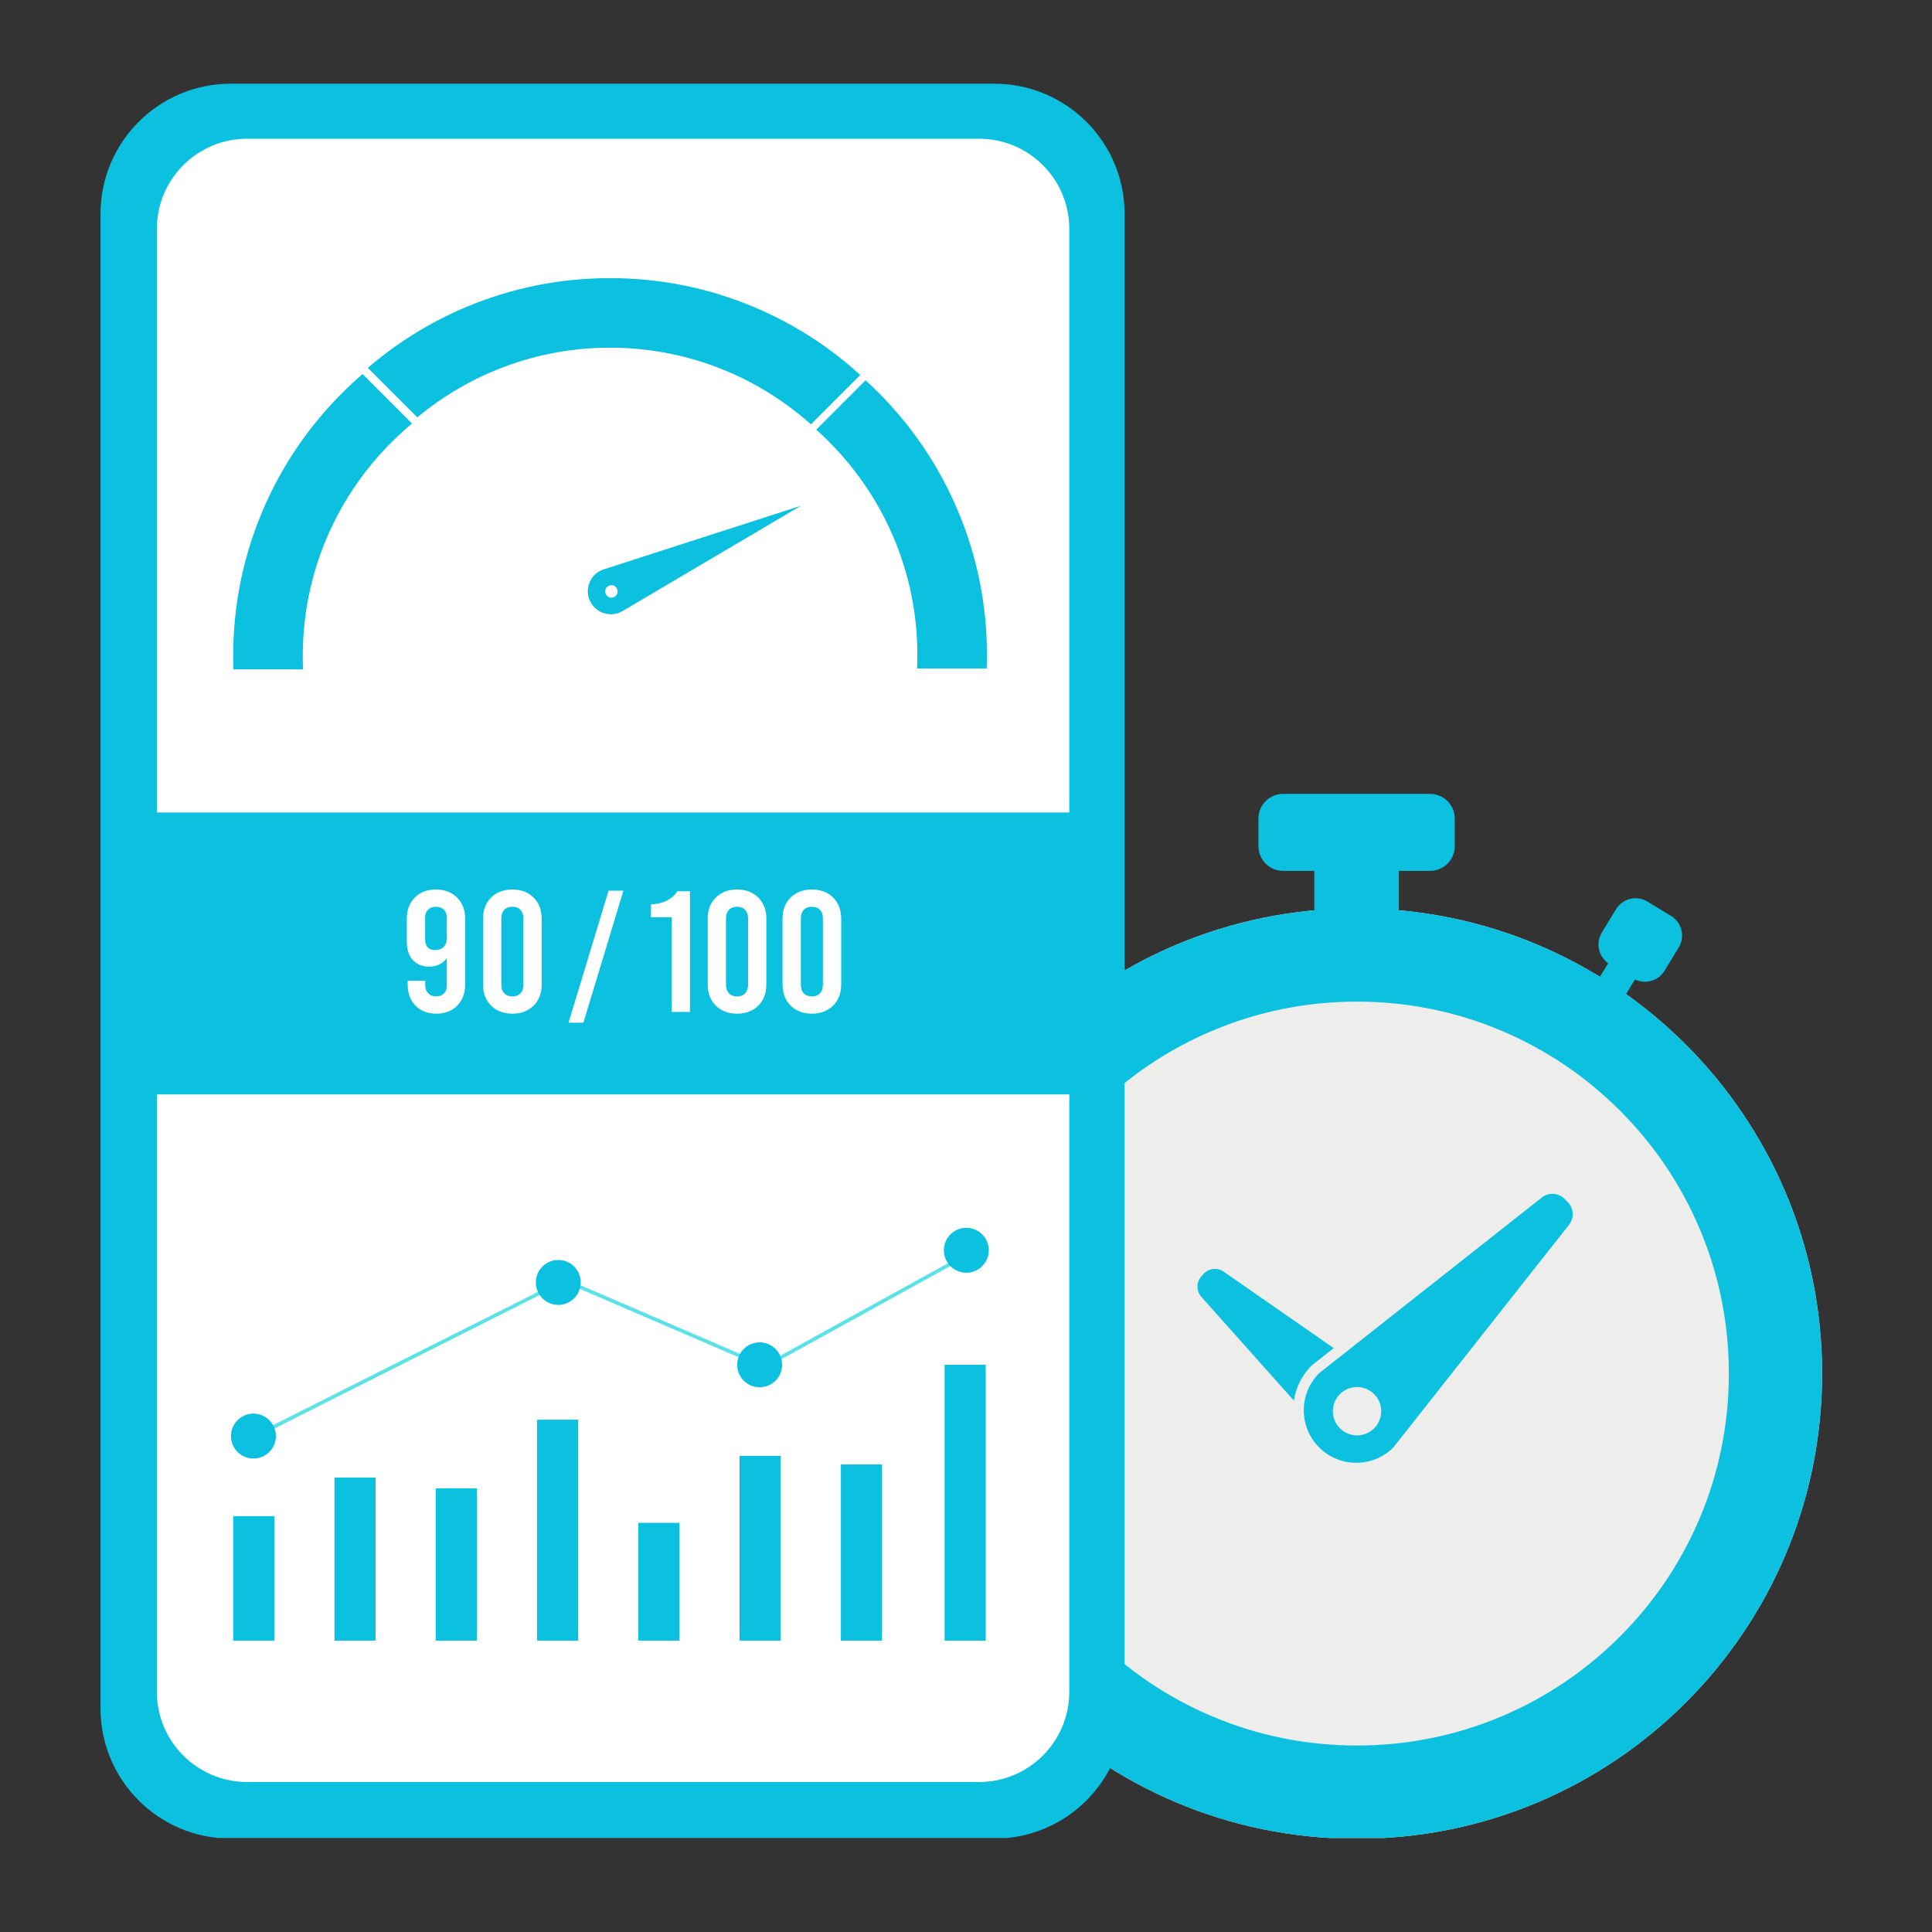 <svg xmlns="http://www.w3.org/2000/svg" xmlns:xlink="http://www.w3.org/1999/xlink" width="500" zoomAndPan="magnify" viewBox="0 0 375 375" height="500" preserveAspectRatio="xMidYMid meet" version="1.0"><rect x="0" y="0" width="375" height="375" fill="#333333" stroke="none"/><defs><clipPath id="04f98115fc"><path d="M 173 176.082 L 353.668 176.082 L 353.668 356.746 L 173 356.746 Z M 173 176.082 " clip-rule="nonzero"/></clipPath><clipPath id="3f2e81fc3c"><path d="M 19.508 16.246 L 218.523 16.246 L 218.523 356.746 L 19.508 356.746 Z M 19.508 16.246 " clip-rule="nonzero"/></clipPath></defs><g clip-path="url(#04f98115fc)"><path fill="#ededeb" d="M 353.668 266.609 C 353.668 316.48 313.238 356.902 263.371 356.902 C 213.504 356.902 173.078 316.48 173.078 266.609 C 173.078 216.742 213.504 176.316 263.371 176.316 C 313.238 176.316 353.668 216.742 353.668 266.609 " fill-opacity="1" fill-rule="nonzero"/><path fill="#0cc0df" d="M 263.371 176.316 C 213.504 176.316 173.078 216.742 173.078 266.609 C 173.078 316.48 213.504 356.902 263.371 356.902 C 313.238 356.902 353.668 316.48 353.668 266.609 C 353.668 216.742 313.238 176.316 263.371 176.316 M 263.371 194.414 C 273.129 194.414 282.582 196.32 291.469 200.082 C 300.062 203.715 307.785 208.922 314.422 215.562 C 321.059 222.195 326.266 229.918 329.902 238.512 C 333.66 247.402 335.57 256.855 335.57 266.609 C 335.57 276.363 333.66 285.816 329.902 294.707 C 326.266 303.301 321.059 311.023 314.422 317.66 C 307.785 324.297 300.062 329.504 291.469 333.141 C 282.582 336.898 273.129 338.805 263.371 338.805 C 253.617 338.805 244.164 336.898 235.277 333.141 C 226.68 329.504 218.957 324.297 212.32 317.66 C 205.688 311.023 200.477 303.301 196.844 294.707 C 193.082 285.816 191.176 276.363 191.176 266.609 C 191.176 256.855 193.082 247.402 196.844 238.512 C 200.477 229.918 205.688 222.195 212.32 215.562 C 218.957 208.922 226.68 203.715 235.277 200.082 C 244.164 196.32 253.617 194.414 263.371 194.414 " fill-opacity="1" fill-rule="nonzero"/></g><path fill="#0cc0df" d="M 271.512 179.996 L 255.105 179.996 L 255.105 160.836 L 271.512 160.836 L 271.512 179.996 " fill-opacity="1" fill-rule="nonzero"/><path fill="#0cc0df" d="M 277.57 169.039 L 249.051 169.039 C 246.406 169.039 244.262 166.895 244.262 164.25 L 244.262 158.879 C 244.262 156.234 246.406 154.09 249.051 154.09 L 277.57 154.09 C 280.215 154.09 282.363 156.234 282.363 158.879 L 282.363 164.25 C 282.363 166.895 280.215 169.039 277.57 169.039 " fill-opacity="1" fill-rule="nonzero"/><path fill="#0cc0df" d="M 315.266 193.527 L 310.07 190.367 L 314.48 183.125 L 319.676 186.289 L 315.266 193.527 " fill-opacity="1" fill-rule="nonzero"/><path fill="#0cc0df" d="M 316.984 189.91 L 312.387 187.109 C 310.297 185.836 309.633 183.109 310.906 181.016 L 313.672 176.477 C 314.945 174.383 317.676 173.719 319.766 174.996 L 324.363 177.793 C 326.453 179.066 327.117 181.797 325.844 183.887 L 323.078 188.43 C 321.805 190.52 319.074 191.184 316.984 189.91 " fill-opacity="1" fill-rule="nonzero"/><path fill="#0cc0df" d="M 237.516 246.828 L 268.578 268.418 C 271.762 271.238 272.055 276.105 269.234 279.289 C 266.418 282.473 261.551 282.766 258.367 279.949 L 233.18 251.723 C 232.176 250.594 232.172 248.891 233.176 247.754 L 233.574 247.301 C 234.578 246.168 236.273 245.965 237.516 246.828 " fill-opacity="1" fill-rule="nonzero"/><path fill="#0cc0df" d="M 305.367 238.367 L 271.195 281.68 C 266.809 286.066 259.695 286.066 255.312 281.68 C 250.926 277.293 250.926 270.184 255.312 265.797 L 298.625 231.625 C 300.355 230.258 302.84 230.402 304.402 231.965 L 305.027 232.586 C 306.586 234.148 306.734 236.633 305.367 238.367 " fill-opacity="1" fill-rule="nonzero"/><path fill="#ededeb" d="M 256.004 266.57 C 252.07 270.551 252.082 276.984 256.043 280.945 C 260.004 284.906 266.441 284.922 270.418 280.988 L 304.551 237.727 C 305.594 236.402 305.484 234.512 304.293 233.32 L 303.668 232.695 C 302.48 231.508 300.586 231.395 299.266 232.438 Z M 263.254 285.996 C 260.113 285.996 256.969 284.805 254.578 282.41 C 249.797 277.629 249.797 269.844 254.578 265.062 L 254.668 264.98 L 297.98 230.812 C 300.125 229.117 303.203 229.297 305.137 231.23 L 305.758 231.855 C 307.691 233.785 307.871 236.863 306.18 239.008 L 271.973 282.367 L 271.93 282.41 C 269.535 284.805 266.395 285.996 263.254 285.996 " fill-opacity="1" fill-rule="nonzero"/><path fill="#ededeb" d="M 266.719 270.594 C 268.551 272.426 268.551 275.398 266.719 277.23 C 264.887 279.066 261.914 279.066 260.078 277.23 C 258.246 275.398 258.246 272.426 260.078 270.594 C 261.914 268.758 264.887 268.758 266.719 270.594 " fill-opacity="1" fill-rule="nonzero"/><g clip-path="url(#3f2e81fc3c)"><path fill="#0cc0df" d="M 218.285 331.586 L 218.285 41.531 C 218.285 27.566 206.965 16.246 193 16.246 L 44.793 16.246 C 30.828 16.246 19.508 27.566 19.508 41.531 L 19.508 331.586 C 19.508 345.551 30.828 356.871 44.793 356.871 L 193 356.871 C 206.965 356.871 218.285 345.551 218.285 331.586 " fill-opacity="1" fill-rule="nonzero"/></g><path fill="#ffffff" d="M 207.551 328.359 L 207.551 44.449 C 207.551 34.77 199.703 26.926 190.023 26.926 L 47.973 26.926 C 38.293 26.926 30.445 34.77 30.445 44.449 L 30.445 328.359 C 30.445 338.039 38.293 345.887 47.973 345.887 L 190.023 345.887 C 199.703 345.887 207.551 338.039 207.551 328.359 " fill-opacity="1" fill-rule="nonzero"/><path fill="#0cc0df" d="M 211.445 212.422 L 27.914 212.422 L 27.914 157.703 L 211.445 157.703 L 211.445 212.422 " fill-opacity="1" fill-rule="nonzero"/><path fill="#0cc0df" d="M 66.387 76.305 C 59.766 82.93 54.562 90.641 50.93 99.23 C 47.168 108.125 45.262 117.574 45.262 127.309 C 45.262 128.188 45.277 129.062 45.309 129.934 L 58.824 129.934 C 58.785 129.062 58.766 128.188 58.766 127.309 C 58.766 109.195 67.023 92.973 79.973 82.211 L 70.371 72.605 C 69.004 73.785 67.672 75.02 66.387 76.305 " fill-opacity="1" fill-rule="nonzero"/><path fill="#0cc0df" d="M 185.895 99.062 C 182.262 90.469 177.062 82.758 170.441 76.137 C 169.645 75.34 168.836 74.566 168.008 73.812 L 158.426 83.398 C 170.465 94.141 178.062 109.766 178.062 127.137 C 178.062 128.016 178.039 128.891 178 129.762 L 191.52 129.762 C 191.551 128.891 191.566 128.016 191.566 127.137 C 191.566 117.402 189.66 107.957 185.895 99.062 " fill-opacity="1" fill-rule="nonzero"/><path fill="#0cc0df" d="M 146.492 59.656 C 137.594 55.891 128.148 53.984 118.414 53.984 C 108.68 53.984 99.23 55.891 90.336 59.656 C 83.418 62.582 77.066 66.527 71.398 71.41 L 81 81.016 C 91.156 72.57 104.203 67.488 118.414 67.488 C 133.367 67.488 147.031 73.121 157.398 82.371 L 166.98 72.789 C 160.93 67.262 154.051 62.852 146.492 59.656 " fill-opacity="1" fill-rule="nonzero"/><path fill="#0cc0df" d="M 114.488 116.594 C 113.395 114.164 114.656 111.324 117.191 110.508 L 155.48 98.16 L 120.836 118.609 C 118.543 119.965 115.582 119.023 114.488 116.594 " fill-opacity="1" fill-rule="nonzero"/><path fill="#ffffff" d="M 119.16 115.895 C 118.555 116.168 117.84 115.898 117.566 115.289 C 117.297 114.684 117.566 113.969 118.172 113.699 C 118.777 113.422 119.492 113.695 119.766 114.301 C 120.035 114.91 119.766 115.621 119.16 115.895 " fill-opacity="1" fill-rule="nonzero"/><path fill="#ffffff" d="M 83.078 176.57 C 82.699 176.949 82.512 177.461 82.512 178.109 L 82.512 182.293 C 82.512 183.008 82.68 183.539 83.012 183.883 C 83.348 184.23 83.828 184.402 84.453 184.402 C 85.168 184.402 85.723 184.195 86.125 183.785 C 86.527 183.371 86.727 182.797 86.727 182.059 L 86.727 178.109 C 86.727 177.461 86.539 176.949 86.16 176.57 C 85.781 176.191 85.254 176 84.586 176 C 83.961 176 83.461 176.191 83.078 176.57 Z M 88.703 174.211 C 89.75 175.246 90.277 176.605 90.277 178.277 L 90.277 191.129 C 90.277 192.805 89.762 194.16 88.738 195.195 C 87.711 196.234 86.359 196.754 84.688 196.754 C 83.012 196.754 81.668 196.234 80.652 195.195 C 79.637 194.16 79.133 192.805 79.133 191.129 L 79.133 190.359 L 82.543 190.359 L 82.543 191.297 C 82.543 191.922 82.738 192.43 83.129 192.82 C 83.52 193.211 84.027 193.406 84.652 193.406 C 85.277 193.406 85.781 193.215 86.16 192.836 C 86.539 192.457 86.727 191.945 86.727 191.297 L 86.727 185.941 C 86.438 186.41 85.996 186.805 85.406 187.129 C 84.816 187.453 84.105 187.617 83.281 187.617 C 81.941 187.617 80.887 187.188 80.117 186.328 C 79.348 185.469 78.965 184.301 78.965 182.828 L 78.965 178.277 C 78.965 176.605 79.48 175.246 80.52 174.211 C 81.559 173.172 82.914 172.656 84.586 172.656 C 86.281 172.656 87.652 173.172 88.703 174.211 " fill-opacity="1" fill-rule="nonzero"/><path fill="#ffffff" d="M 101.02 192.805 C 101.398 192.402 101.59 191.832 101.59 191.098 L 101.59 178.312 C 101.59 177.574 101.398 177.004 101.02 176.605 C 100.641 176.203 100.117 176 99.445 176 C 98.777 176 98.254 176.203 97.871 176.605 C 97.492 177.004 97.305 177.574 97.305 178.312 L 97.305 191.098 C 97.305 191.832 97.492 192.402 97.871 192.805 C 98.254 193.203 98.777 193.406 99.445 193.406 C 100.117 193.406 100.641 193.203 101.02 192.805 Z M 95.328 195.195 C 94.281 194.16 93.758 192.793 93.758 191.098 L 93.758 178.312 C 93.758 176.613 94.281 175.246 95.328 174.211 C 96.379 173.172 97.75 172.656 99.445 172.656 C 101.141 172.656 102.516 173.172 103.562 174.211 C 104.609 175.246 105.137 176.613 105.137 178.312 L 105.137 191.098 C 105.137 192.793 104.609 194.16 103.562 195.195 C 102.516 196.234 101.141 196.754 99.445 196.754 C 97.75 196.754 96.379 196.234 95.328 195.195 " fill-opacity="1" fill-rule="nonzero"/><path fill="#ffffff" d="M 118.121 172.875 L 121 172.875 L 113.234 198.512 L 110.355 198.512 L 118.121 172.875 " fill-opacity="1" fill-rule="nonzero"/><path fill="#ffffff" d="M 130.371 178.043 L 126.355 178.043 L 126.355 175.566 C 127.648 175.477 128.727 175.199 129.586 174.73 C 130.445 174.262 131.062 173.68 131.441 172.988 L 133.918 172.988 L 133.918 196.418 L 130.371 196.418 L 130.371 178.043 " fill-opacity="1" fill-rule="nonzero"/><path fill="#ffffff" d="M 144.629 192.805 C 145.008 192.402 145.199 191.832 145.199 191.098 L 145.199 178.312 C 145.199 177.574 145.008 177.004 144.629 176.605 C 144.25 176.203 143.727 176 143.055 176 C 142.387 176 141.863 176.203 141.484 176.605 C 141.105 177.004 140.914 177.574 140.914 178.312 L 140.914 191.098 C 140.914 191.832 141.105 192.402 141.484 192.805 C 141.863 193.203 142.387 193.406 143.055 193.406 C 143.727 193.406 144.25 193.203 144.629 192.805 Z M 138.941 195.195 C 137.891 194.16 137.367 192.793 137.367 191.098 L 137.367 178.312 C 137.367 176.613 137.891 175.246 138.941 174.211 C 139.988 173.172 141.359 172.656 143.055 172.656 C 144.754 172.656 146.125 173.172 147.172 174.211 C 148.223 175.246 148.746 176.613 148.746 178.312 L 148.746 191.098 C 148.746 192.793 148.223 194.16 147.172 195.195 C 146.125 196.234 144.754 196.754 143.055 196.754 C 141.359 196.754 139.988 196.234 138.941 195.195 " fill-opacity="1" fill-rule="nonzero"/><path fill="#ffffff" d="M 159.156 192.805 C 159.535 192.402 159.723 191.832 159.723 191.098 L 159.723 178.312 C 159.723 177.574 159.535 177.004 159.156 176.605 C 158.777 176.203 158.25 176 157.582 176 C 156.914 176 156.387 176.203 156.008 176.605 C 155.629 177.004 155.441 177.574 155.441 178.312 L 155.441 191.098 C 155.441 191.832 155.629 192.402 156.008 192.805 C 156.387 193.203 156.914 193.406 157.582 193.406 C 158.25 193.406 158.777 193.203 159.156 192.805 Z M 153.465 195.195 C 152.418 194.16 151.891 192.793 151.891 191.098 L 151.891 178.312 C 151.891 176.613 152.418 175.246 153.465 174.211 C 154.512 173.172 155.887 172.656 157.582 172.656 C 159.277 172.656 160.648 173.172 161.699 174.211 C 162.746 175.246 163.273 176.613 163.273 178.312 L 163.273 191.098 C 163.273 192.793 162.746 194.16 161.699 195.195 C 160.648 196.234 159.277 196.754 157.582 196.754 C 155.887 196.754 154.512 196.234 153.465 195.195 " fill-opacity="1" fill-rule="nonzero"/><path fill="#5ce1e6" d="M 51.262 278.277 L 50.945 277.652 L 108.68 248.609 L 108.992 249.234 L 51.262 278.277 " fill-opacity="1" fill-rule="nonzero"/><path fill="#0cc0df" d="M 53.25 294.277 L 53.25 318.453 L 45.258 318.453 L 45.258 294.277 L 53.25 294.277 " fill-opacity="1" fill-rule="nonzero"/><path fill="#0cc0df" d="M 72.906 286.785 L 72.906 318.453 L 64.918 318.453 L 64.918 286.785 L 72.906 286.785 " fill-opacity="1" fill-rule="nonzero"/><path fill="#0cc0df" d="M 92.566 288.879 L 92.566 318.453 L 84.574 318.453 L 84.574 288.879 L 92.566 288.879 " fill-opacity="1" fill-rule="nonzero"/><path fill="#0cc0df" d="M 112.227 275.562 L 112.227 318.453 L 104.234 318.453 L 104.234 275.562 L 112.227 275.562 " fill-opacity="1" fill-rule="nonzero"/><path fill="#0cc0df" d="M 131.883 295.582 L 131.883 318.453 L 123.895 318.453 L 123.895 295.582 L 131.883 295.582 " fill-opacity="1" fill-rule="nonzero"/><path fill="#0cc0df" d="M 151.543 282.578 L 151.543 318.453 L 143.551 318.453 L 143.551 282.578 L 151.543 282.578 " fill-opacity="1" fill-rule="nonzero"/><path fill="#0cc0df" d="M 171.203 284.242 L 171.203 318.453 L 163.211 318.453 L 163.211 284.242 L 171.203 284.242 " fill-opacity="1" fill-rule="nonzero"/><path fill="#5ce1e6" d="M 148.254 265.547 L 110.398 249.246 L 110.676 248.602 L 148.371 264.836 L 148.219 264.918 L 148.391 265.227 L 148.254 265.547 " fill-opacity="1" fill-rule="nonzero"/><path fill="#0cc0df" d="M 191.332 264.902 L 191.332 318.453 L 183.344 318.453 L 183.344 264.902 L 191.332 264.902 " fill-opacity="1" fill-rule="nonzero"/><path fill="#0cc0df" d="M 53.551 278.738 C 53.551 281.148 51.598 283.102 49.188 283.102 C 46.781 283.102 44.828 281.148 44.828 278.738 C 44.828 276.332 46.781 274.379 49.188 274.379 C 51.598 274.379 53.551 276.332 53.551 278.738 " fill-opacity="1" fill-rule="nonzero"/><path fill="#5ce1e6" d="M 148.559 265.535 L 148.391 265.227 L 148.531 264.906 L 148.371 264.836 L 188.254 242.844 L 188.594 243.461 L 148.559 265.535 " fill-opacity="1" fill-rule="nonzero"/><path fill="#5ce1e6" d="M 148.391 265.227 L 148.219 264.918 L 148.371 264.836 L 148.531 264.906 L 148.391 265.227 " fill-opacity="1" fill-rule="nonzero"/><path fill="#0cc0df" d="M 112.723 248.922 C 112.723 251.332 110.773 253.285 108.363 253.285 C 105.953 253.285 104.004 251.332 104.004 248.922 C 104.004 246.516 105.953 244.562 108.363 244.562 C 110.773 244.562 112.723 246.516 112.723 248.922 " fill-opacity="1" fill-rule="nonzero"/><path fill="#0cc0df" d="M 151.805 264.91 C 151.805 267.32 149.855 269.27 147.445 269.27 C 145.039 269.27 143.086 267.32 143.086 264.91 C 143.086 262.504 145.039 260.551 147.445 260.551 C 149.855 260.551 151.805 262.504 151.805 264.91 " fill-opacity="1" fill-rule="nonzero"/><path fill="#0cc0df" d="M 191.926 242.68 C 191.926 245.086 189.973 247.039 187.566 247.039 C 185.156 247.039 183.203 245.086 183.203 242.68 C 183.203 240.27 185.156 238.316 187.566 238.316 C 189.973 238.316 191.926 240.27 191.926 242.68 " fill-opacity="1" fill-rule="nonzero"/></svg>